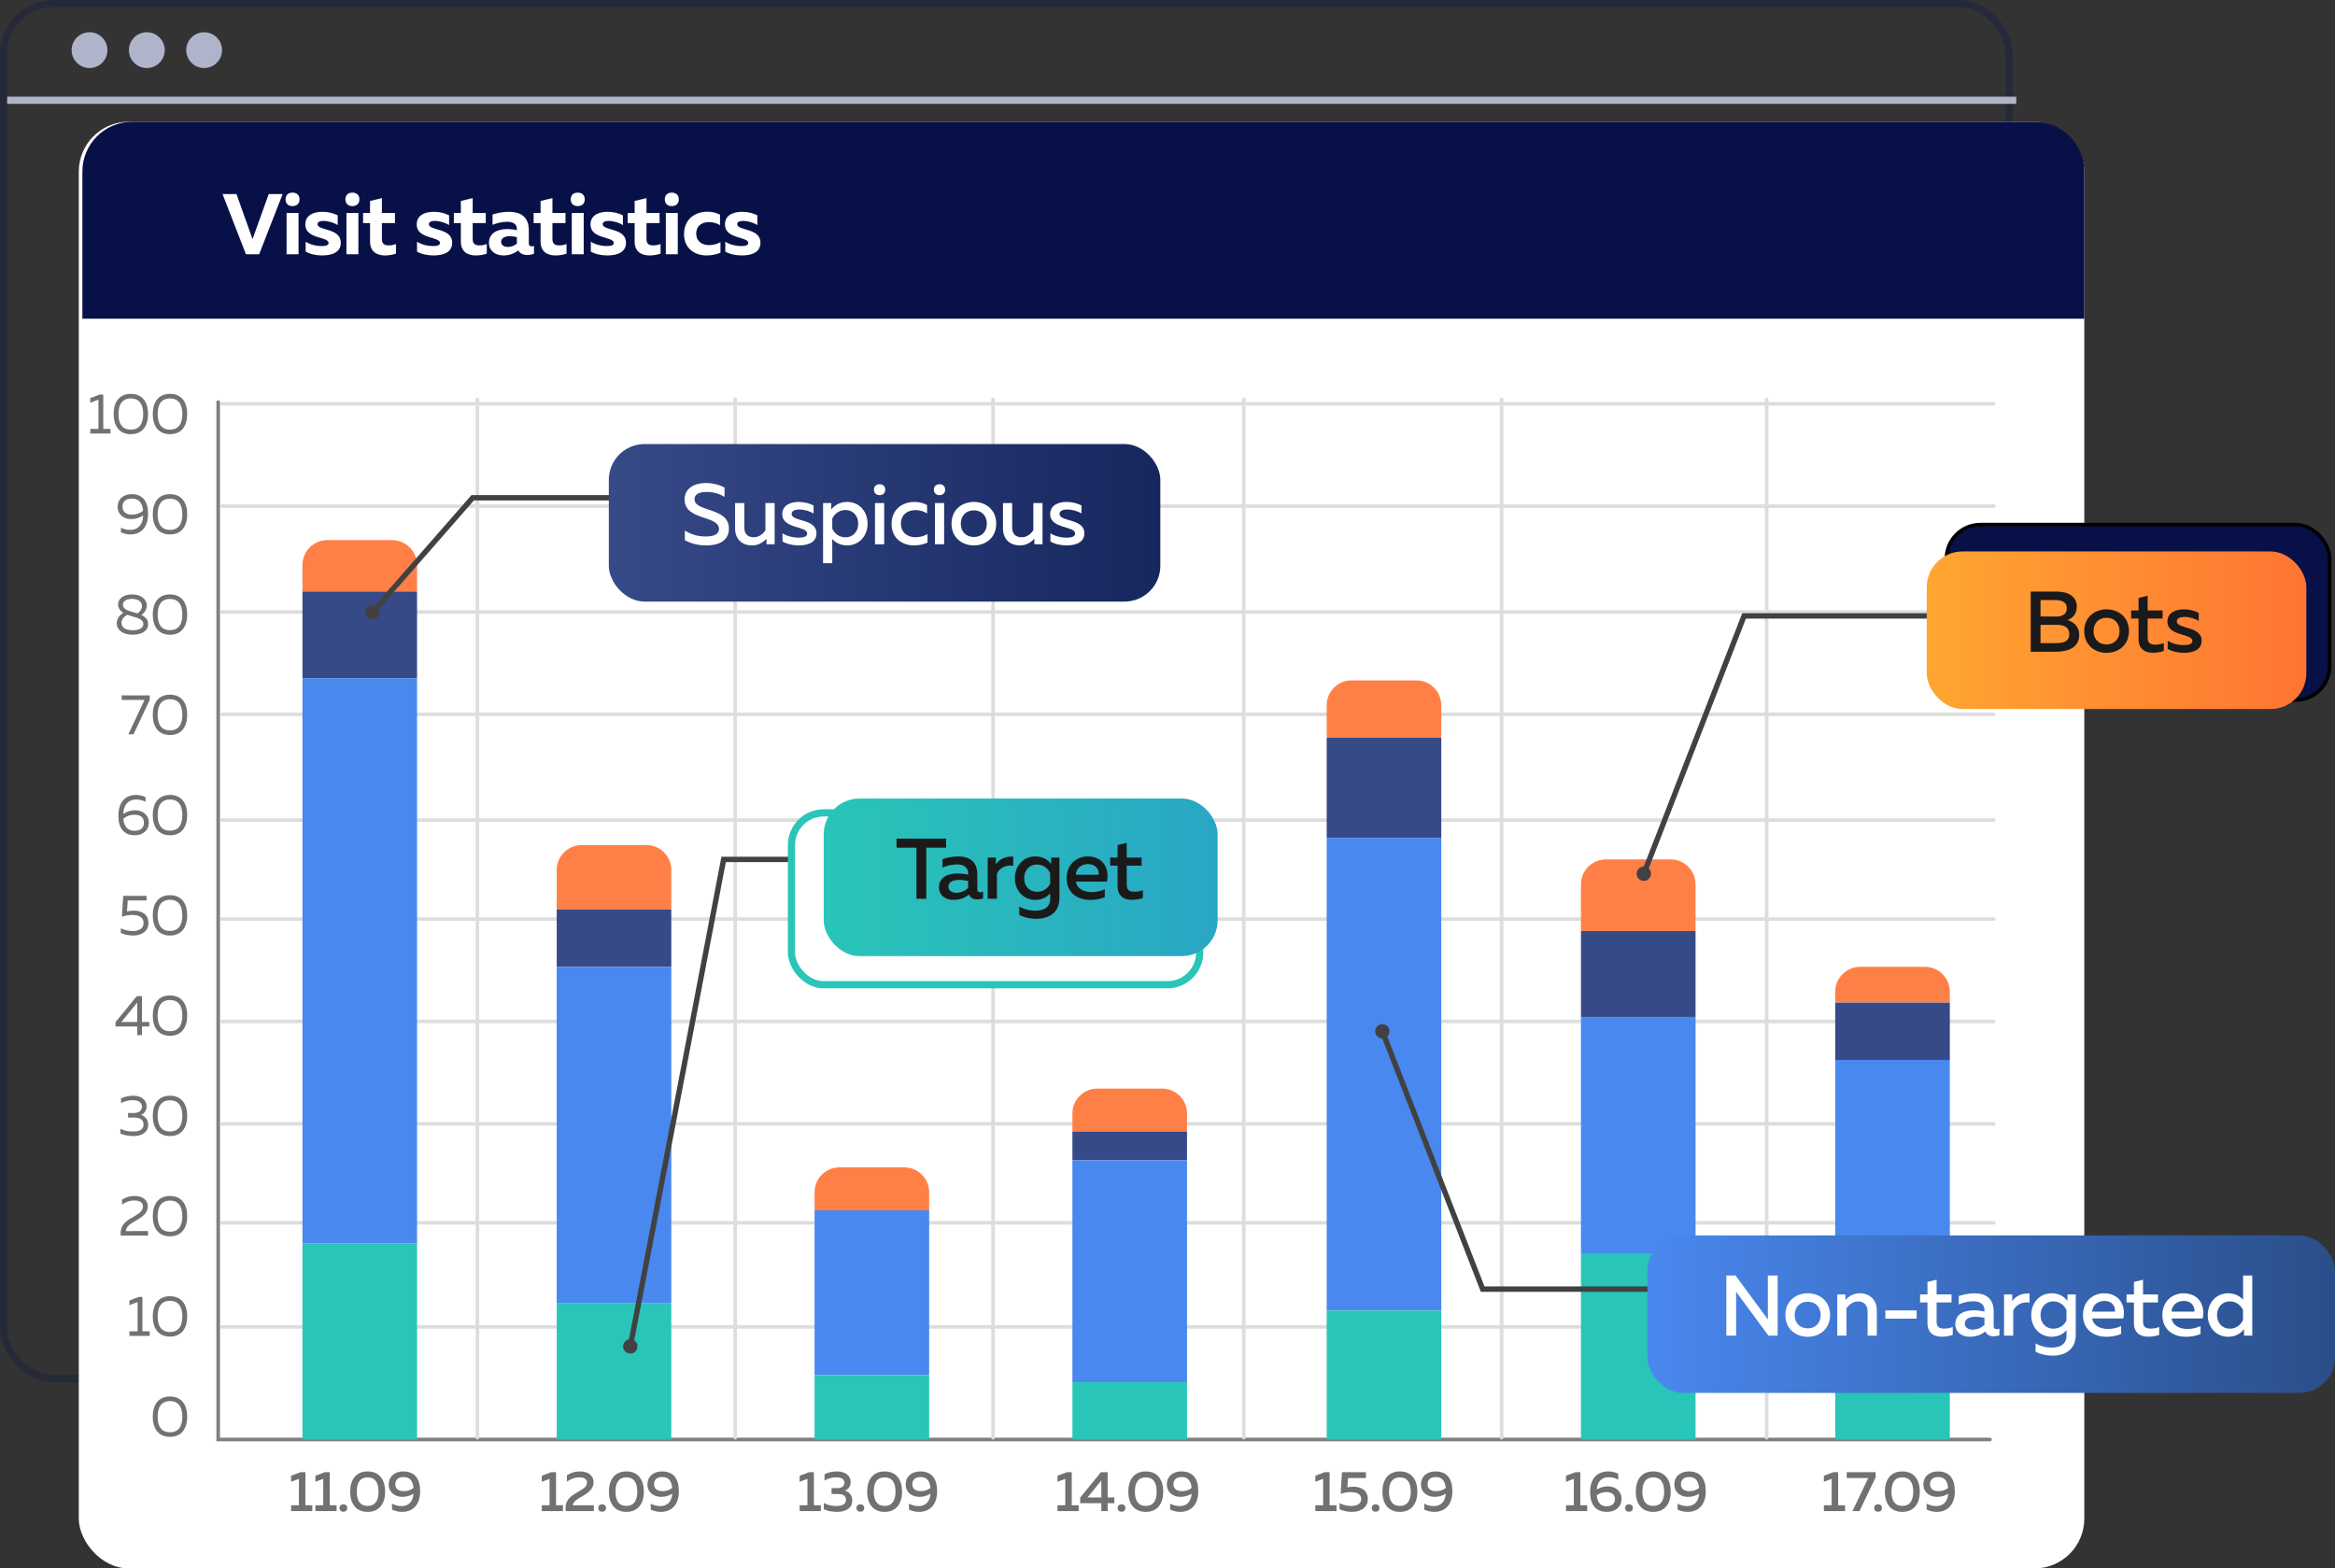 <svg width="326" height="219" viewBox="0 0 326 219" fill="none" xmlns="http://www.w3.org/2000/svg">
<rect x="0" y="0" width="326" height="219" fill="#333333" stroke="none"/>
<rect x="0.5" y="0.5" width="280" height="192" rx="7" stroke="#071147" stroke-opacity="0.28"/>
<path d="M1 14H281.5" stroke="#B0B4CB"/>
<rect x="11" y="17" width="280" height="202" rx="6.958" fill="white"/>
<path d="M11.5 23.958C11.5 20.115 14.615 17 18.458 17H284.042C287.885 17 291 20.115 291 23.958V44.5H11.5V23.958Z" fill="#071147"/>
<path d="M30.983 185.275H278.355" stroke="#DDDDDD" stroke-width="0.5" stroke-linecap="round"/>
<path d="M30.983 170.742H278.355" stroke="#DDDDDD" stroke-width="0.5" stroke-linecap="round"/>
<path d="M30.983 156.923H278.355" stroke="#DDDDDD" stroke-width="0.5" stroke-linecap="round"/>
<path d="M30.983 142.628H278.355" stroke="#DDDDDD" stroke-width="0.5" stroke-linecap="round"/>
<path d="M30.983 128.332H278.355" stroke="#DDDDDD" stroke-width="0.5" stroke-linecap="round"/>
<path d="M30.983 114.514H278.355" stroke="#DDDDDD" stroke-width="0.5" stroke-linecap="round"/>
<path d="M30.983 99.742H278.355" stroke="#DDDDDD" stroke-width="0.5" stroke-linecap="round"/>
<path d="M30.983 85.446H278.355" stroke="#DDDDDD" stroke-width="0.5" stroke-linecap="round"/>
<path d="M30.983 70.675H278.355" stroke="#DDDDDD" stroke-width="0.5" stroke-linecap="round"/>
<path d="M30.983 56.379H278.355" stroke="#DDDDDD" stroke-width="0.5" stroke-linecap="round"/>
<path d="M30.462 56.141V201H277.834" stroke="#7F7F7F" stroke-width="0.5" stroke-linecap="round"/>
<path d="M36.184 35.5H34.336L31.072 27.1H33.016L35.26 33.388L37.516 27.1H39.46L36.184 35.5ZM41.679 35.5H40.011V29.74H41.679V35.5ZM41.823 27.832C41.823 28.492 41.367 28.78 40.839 28.78C40.323 28.78 39.867 28.492 39.867 27.832C39.867 27.184 40.323 26.896 40.839 26.896C41.367 26.896 41.823 27.184 41.823 27.832ZM42.624 31.348C42.624 30.016 43.812 29.572 45.024 29.572C45.84 29.572 46.56 29.776 47.148 30.064V31.432C46.656 31.096 45.816 30.844 45.132 30.844C44.76 30.844 44.328 30.952 44.328 31.3C44.328 32.26 47.58 31.78 47.58 33.892C47.58 35.248 46.344 35.668 44.964 35.668C44.088 35.668 43.26 35.476 42.672 35.128V33.748C43.296 34.156 44.172 34.36 44.868 34.36C45.48 34.36 45.876 34.252 45.876 33.928C45.876 33.004 42.624 33.412 42.624 31.348ZM50.035 35.5H48.367V29.74H50.035V35.5ZM50.179 27.832C50.179 28.492 49.723 28.78 49.195 28.78C48.679 28.78 48.223 28.492 48.223 27.832C48.223 27.184 48.679 26.896 49.195 26.896C49.723 26.896 50.179 27.184 50.179 27.832ZM51.664 28.06L53.32 27.664V29.74H55.144V31.144H53.32V33.4C53.32 34 53.62 34.264 54.244 34.264C54.628 34.264 54.952 34.204 55.288 34.072V35.416C54.844 35.572 54.316 35.668 53.74 35.668C52.624 35.668 51.664 35.152 51.664 33.724V31.144H50.692V29.74H51.664V28.06ZM58.176 31.348C58.176 30.016 59.364 29.572 60.576 29.572C61.392 29.572 62.112 29.776 62.7 30.064V31.432C62.208 31.096 61.368 30.844 60.684 30.844C60.312 30.844 59.88 30.952 59.88 31.3C59.88 32.26 63.132 31.78 63.132 33.892C63.132 35.248 61.896 35.668 60.516 35.668C59.64 35.668 58.812 35.476 58.224 35.128V33.748C58.848 34.156 59.724 34.36 60.42 34.36C61.032 34.36 61.428 34.252 61.428 33.928C61.428 33.004 58.176 33.412 58.176 31.348ZM64.339 28.06L65.995 27.664V29.74H67.819V31.144H65.995V33.4C65.995 34 66.295 34.264 66.919 34.264C67.303 34.264 67.627 34.204 67.963 34.072V35.416C67.519 35.572 66.991 35.668 66.415 35.668C65.299 35.668 64.339 35.152 64.339 33.724V31.144H63.367V29.74H64.339V28.06ZM73.831 34.012C73.831 34.312 74.022 34.396 74.239 34.396C74.335 34.396 74.442 34.384 74.55 34.348V35.44C74.287 35.536 73.951 35.608 73.626 35.608C73.038 35.608 72.594 35.392 72.355 34.96C71.79 35.404 71.13 35.668 70.278 35.668C69.198 35.668 68.263 35.044 68.263 33.904C68.263 32.44 69.642 31.984 70.794 31.984C71.251 31.984 71.754 32.044 72.162 32.14V31.936C72.162 31.36 71.707 30.964 70.806 30.964C70.014 30.964 69.306 31.18 68.766 31.396V29.956C69.234 29.8 70.111 29.572 70.999 29.572C72.727 29.572 73.831 30.28 73.831 32.176V34.012ZM71.178 32.98C70.567 32.98 69.966 33.184 69.966 33.772C69.966 34.204 70.362 34.48 70.867 34.48C71.335 34.48 71.778 34.348 72.162 34.012V33.112C71.91 33.052 71.526 32.98 71.178 32.98ZM75.472 28.06L77.128 27.664V29.74H78.952V31.144H77.128V33.4C77.128 34 77.428 34.264 78.052 34.264C78.436 34.264 78.76 34.204 79.096 34.072V35.416C78.652 35.572 78.124 35.668 77.548 35.668C76.432 35.668 75.472 35.152 75.472 33.724V31.144H74.5V29.74H75.472V28.06ZM81.496 35.5H79.828V29.74H81.496V35.5ZM81.64 27.832C81.64 28.492 81.184 28.78 80.656 28.78C80.14 28.78 79.684 28.492 79.684 27.832C79.684 27.184 80.14 26.896 80.656 26.896C81.184 26.896 81.64 27.184 81.64 27.832ZM82.441 31.348C82.441 30.016 83.629 29.572 84.841 29.572C85.657 29.572 86.377 29.776 86.965 30.064V31.432C86.473 31.096 85.633 30.844 84.949 30.844C84.577 30.844 84.145 30.952 84.145 31.3C84.145 32.26 87.397 31.78 87.397 33.892C87.397 35.248 86.161 35.668 84.781 35.668C83.905 35.668 83.077 35.476 82.489 35.128V33.748C83.113 34.156 83.989 34.36 84.685 34.36C85.297 34.36 85.693 34.252 85.693 33.928C85.693 33.004 82.441 33.412 82.441 31.348ZM88.604 28.06L90.26 27.664V29.74H92.084V31.144H90.26V33.4C90.26 34 90.56 34.264 91.184 34.264C91.568 34.264 91.892 34.204 92.228 34.072V35.416C91.784 35.572 91.256 35.668 90.68 35.668C89.564 35.668 88.604 35.152 88.604 33.724V31.144H87.632V29.74H88.604V28.06ZM94.627 35.5H92.959V29.74H94.627V35.5ZM94.771 27.832C94.771 28.492 94.315 28.78 93.787 28.78C93.271 28.78 92.815 28.492 92.815 27.832C92.815 27.184 93.271 26.896 93.787 26.896C94.315 26.896 94.771 27.184 94.771 27.832ZM95.501 32.704C95.501 30.496 97.157 29.56 98.753 29.56C99.389 29.56 100.013 29.704 100.529 29.98V31.444C100.121 31.18 99.545 31.012 98.993 31.012C98.081 31.012 97.205 31.456 97.205 32.62C97.205 33.724 98.069 34.228 98.969 34.228C99.581 34.228 100.169 34.06 100.589 33.808V35.284C100.025 35.524 99.377 35.668 98.645 35.668C97.073 35.668 95.501 34.756 95.501 32.704ZM101.215 31.348C101.215 30.016 102.403 29.572 103.615 29.572C104.431 29.572 105.151 29.776 105.739 30.064V31.432C105.247 31.096 104.407 30.844 103.723 30.844C103.351 30.844 102.919 30.952 102.919 31.3C102.919 32.26 106.171 31.78 106.171 33.892C106.171 35.248 104.935 35.668 103.555 35.668C102.679 35.668 101.851 35.476 101.263 35.128V33.748C101.887 34.156 102.763 34.36 103.459 34.36C104.071 34.36 104.467 34.252 104.467 33.928C104.467 33.004 101.215 33.412 101.215 31.348Z" fill="white"/>
<path d="M13.922 55.092H14.418V59.892H15.434V60.532H12.602V59.892H13.746V55.804L12.602 56.236V55.596L13.922 55.092ZM15.864 57.812C15.864 56.204 16.616 54.996 18.264 54.996C19.92 54.996 20.672 56.204 20.672 57.812C20.672 59.42 19.92 60.628 18.264 60.628C16.616 60.628 15.864 59.42 15.864 57.812ZM19.992 57.812C19.992 56.452 19.456 55.636 18.264 55.636C17.08 55.636 16.544 56.452 16.544 57.812C16.544 59.172 17.08 59.988 18.264 59.988C19.456 59.988 19.992 59.172 19.992 57.812ZM21.329 57.812C21.329 56.204 22.081 54.996 23.729 54.996C25.385 54.996 26.137 56.204 26.137 57.812C26.137 59.42 25.385 60.628 23.729 60.628C22.081 60.628 21.329 59.42 21.329 57.812ZM25.457 57.812C25.457 56.452 24.921 55.636 23.729 55.636C22.545 55.636 22.009 56.452 22.009 57.812C22.009 59.172 22.545 59.988 23.729 59.988C24.921 59.988 25.457 59.172 25.457 57.812Z" fill="#717171"/>
<path d="M16.424 70.78C16.424 69.62 17.312 68.996 18.376 68.996C19.952 68.996 20.672 70.044 20.672 71.724C20.672 73.724 19.6 74.628 18.2 74.628C17.736 74.628 17.272 74.516 16.88 74.316V73.676C17.288 73.892 17.752 73.988 18.184 73.988C19.096 73.988 19.912 73.468 19.992 71.964C19.44 72.332 18.912 72.484 18.288 72.484C17.384 72.484 16.424 71.916 16.424 70.78ZM18.424 69.62C17.696 69.62 17.104 69.924 17.104 70.748C17.104 71.604 17.752 71.86 18.456 71.86C18.992 71.86 19.544 71.684 19.984 71.292C19.88 70.148 19.312 69.62 18.424 69.62ZM21.329 71.812C21.329 70.204 22.081 68.996 23.729 68.996C25.385 68.996 26.137 70.204 26.137 71.812C26.137 73.42 25.385 74.628 23.729 74.628C22.081 74.628 21.329 73.42 21.329 71.812ZM25.457 71.812C25.457 70.452 24.921 69.636 23.729 69.636C22.545 69.636 22.009 70.452 22.009 71.812C22.009 73.172 22.545 73.988 23.729 73.988C24.921 73.988 25.457 73.172 25.457 71.812Z" fill="#717171"/>
<path d="M16.485 84.404C16.485 83.716 17.077 82.996 18.469 82.996C19.725 82.996 20.469 83.708 20.493 84.492C20.509 84.988 20.269 85.508 19.749 85.868C20.269 86.124 20.685 86.508 20.685 87.148C20.685 87.9 20.045 88.628 18.517 88.628C17.029 88.628 16.293 87.868 16.293 87.036C16.293 86.54 16.581 85.948 17.221 85.572C16.797 85.316 16.485 84.948 16.485 84.404ZM18.549 86.084C18.309 86.02 18.045 85.94 17.789 85.844C17.229 86.116 16.965 86.564 16.965 86.964C16.965 87.604 17.501 88.004 18.533 88.004C19.381 88.004 20.013 87.676 20.013 87.18C20.013 86.476 19.301 86.308 18.549 86.084ZM19.821 84.612C19.821 84.076 19.349 83.62 18.453 83.62C17.637 83.62 17.157 83.964 17.157 84.396C17.157 85.1 17.893 85.268 18.517 85.46C18.717 85.516 18.949 85.572 19.181 85.644C19.613 85.364 19.821 84.98 19.821 84.612ZM21.329 85.812C21.329 84.204 22.081 82.996 23.729 82.996C25.385 82.996 26.137 84.204 26.137 85.812C26.137 87.42 25.385 88.628 23.729 88.628C22.081 88.628 21.329 87.42 21.329 85.812ZM25.457 85.812C25.457 84.452 24.921 83.636 23.729 83.636C22.545 83.636 22.009 84.452 22.009 85.812C22.009 87.172 22.545 87.988 23.729 87.988C24.921 87.988 25.457 87.172 25.457 85.812Z" fill="#717171"/>
<path d="M16.992 97.092H20.912V97.7L18.64 102.532H17.92L20.176 97.732H16.992V97.092ZM21.329 99.812C21.329 98.204 22.081 96.996 23.729 96.996C25.385 96.996 26.137 98.204 26.137 99.812C26.137 101.42 25.385 102.628 23.729 102.628C22.081 102.628 21.329 101.42 21.329 99.812ZM25.457 99.812C25.457 98.452 24.921 97.636 23.729 97.636C22.545 97.636 22.009 98.452 22.009 99.812C22.009 101.172 22.545 101.988 23.729 101.988C24.921 101.988 25.457 101.172 25.457 99.812Z" fill="#717171"/>
<path d="M17.208 113.66C17.76 113.292 18.288 113.14 18.912 113.14C19.816 113.14 20.776 113.708 20.776 114.844C20.776 116.004 19.888 116.628 18.824 116.628C17.248 116.628 16.528 115.58 16.528 113.9C16.528 111.9 17.6 110.996 19 110.996C19.464 110.996 19.928 111.108 20.32 111.308V111.948C19.912 111.732 19.448 111.636 19.016 111.636C18.104 111.636 17.288 112.156 17.208 113.66ZM17.216 114.332C17.32 115.476 17.888 116.004 18.776 116.004C19.504 116.004 20.096 115.7 20.096 114.876C20.096 114.02 19.448 113.764 18.744 113.764C18.208 113.764 17.656 113.94 17.216 114.332ZM21.329 113.812C21.329 112.204 22.081 110.996 23.729 110.996C25.385 110.996 26.137 112.204 26.137 113.812C26.137 115.42 25.385 116.628 23.729 116.628C22.081 116.628 21.329 115.42 21.329 113.812ZM25.457 113.812C25.457 112.452 24.921 111.636 23.729 111.636C22.545 111.636 22.009 112.452 22.009 113.812C22.009 115.172 22.545 115.988 23.729 115.988C24.921 115.988 25.457 115.172 25.457 113.812Z" fill="#717171"/>
<path d="M17.2 125.092H20.464V125.732H17.832L17.736 127.268C18.024 127.188 18.344 127.148 18.664 127.148C19.688 127.148 20.728 127.588 20.728 128.892C20.728 129.996 19.8 130.628 18.616 130.628C17.984 130.628 17.344 130.492 16.872 130.26V129.62C17.336 129.868 17.952 130.004 18.536 130.004C19.424 130.004 20.048 129.628 20.048 128.892C20.048 128.004 19.28 127.756 18.432 127.756C17.952 127.756 17.44 127.86 17.024 128.012L17.2 125.092ZM21.329 127.812C21.329 126.204 22.081 124.996 23.729 124.996C25.385 124.996 26.137 126.204 26.137 127.812C26.137 129.42 25.385 130.628 23.729 130.628C22.081 130.628 21.329 129.42 21.329 127.812ZM25.457 127.812C25.457 126.452 24.921 125.636 23.729 125.636C22.545 125.636 22.009 126.452 22.009 127.812C22.009 129.172 22.545 129.988 23.729 129.988C24.921 129.988 25.457 129.172 25.457 127.812Z" fill="#717171"/>
<path d="M19.093 139.092H19.821V142.7H20.845V143.324H19.821V144.532H19.157V143.324H16.125V142.724L19.093 139.092ZM19.157 142.7V139.996L16.949 142.7H19.157ZM21.329 141.812C21.329 140.204 22.081 138.996 23.729 138.996C25.385 138.996 26.137 140.204 26.137 141.812C26.137 143.42 25.385 144.628 23.729 144.628C22.081 144.628 21.329 143.42 21.329 141.812ZM25.457 141.812C25.457 140.452 24.921 139.636 23.729 139.636C22.545 139.636 22.009 140.452 22.009 141.812C22.009 143.172 22.545 143.988 23.729 143.988C24.921 143.988 25.457 143.172 25.457 141.812Z" fill="#717171"/>
<path d="M20.466 154.476C20.466 155.036 20.138 155.516 19.674 155.676C20.138 155.82 20.69 156.22 20.69 157.052C20.69 158.108 19.786 158.628 18.698 158.628C17.922 158.628 17.338 158.508 16.802 158.268V157.604C17.354 157.892 17.922 158.004 18.642 157.996C19.442 157.996 20.042 157.732 20.042 157.02C20.042 156.276 19.45 156.044 18.714 156.044H17.882V155.404L18.642 155.412C19.434 155.412 19.818 155.036 19.818 154.532C19.818 153.972 19.362 153.62 18.53 153.62C17.954 153.62 17.426 153.756 16.898 154.036V153.38C17.386 153.132 17.938 152.996 18.618 152.996C19.73 152.996 20.466 153.596 20.466 154.476ZM21.329 155.812C21.329 154.204 22.081 152.996 23.729 152.996C25.385 152.996 26.137 154.204 26.137 155.812C26.137 157.42 25.385 158.628 23.729 158.628C22.081 158.628 21.329 157.42 21.329 155.812ZM25.457 155.812C25.457 154.452 24.921 153.636 23.729 153.636C22.545 153.636 22.009 154.452 22.009 155.812C22.009 157.172 22.545 157.988 23.729 157.988C24.921 157.988 25.457 157.172 25.457 155.812Z" fill="#717171"/>
<path d="M17.031 167.524C17.575 167.148 18.175 166.996 18.775 166.996C19.887 166.996 20.631 167.524 20.631 168.452C20.631 169.38 19.855 169.916 19.095 170.364C18.335 170.812 17.591 171.18 17.575 171.9L20.671 171.892V172.532H16.839V172.212C16.839 170.884 17.815 170.38 18.663 169.884C19.343 169.484 19.959 169.148 19.959 168.444C19.959 167.908 19.503 167.62 18.719 167.62C18.167 167.62 17.591 167.804 17.031 168.196V167.524ZM21.329 169.812C21.329 168.204 22.081 166.996 23.729 166.996C25.385 166.996 26.137 168.204 26.137 169.812C26.137 171.42 25.385 172.628 23.729 172.628C22.081 172.628 21.329 171.42 21.329 169.812ZM25.457 169.812C25.457 168.452 24.921 167.636 23.729 167.636C22.545 167.636 22.009 168.452 22.009 169.812C22.009 171.172 22.545 171.988 23.729 171.988C24.921 171.988 25.457 171.172 25.457 169.812Z" fill="#717171"/>
<path d="M19.387 181.092H19.883V185.892H20.899V186.532H18.067V185.892H19.211V181.804L18.067 182.236V181.596L19.387 181.092ZM21.329 183.812C21.329 182.204 22.081 180.996 23.729 180.996C25.385 180.996 26.137 182.204 26.137 183.812C26.137 185.42 25.385 186.628 23.729 186.628C22.081 186.628 21.329 185.42 21.329 183.812ZM25.457 183.812C25.457 182.452 24.921 181.636 23.729 181.636C22.545 181.636 22.009 182.452 22.009 183.812C22.009 185.172 22.545 185.988 23.729 185.988C24.921 185.988 25.457 185.172 25.457 183.812Z" fill="#717171"/>
<path d="M21.329 197.812C21.329 196.204 22.081 194.996 23.729 194.996C25.385 194.996 26.137 196.204 26.137 197.812C26.137 199.42 25.385 200.628 23.729 200.628C22.081 200.628 21.329 199.42 21.329 197.812ZM25.457 197.812C25.457 196.452 24.921 195.636 23.729 195.636C22.545 195.636 22.009 196.452 22.009 197.812C22.009 199.172 22.545 199.988 23.729 199.988C24.921 199.988 25.457 199.172 25.457 197.812Z" fill="#717171"/>
<path d="M42.227 78.897C42.227 76.976 43.784 75.418 45.706 75.418H54.747C56.669 75.418 58.227 76.976 58.227 78.897V82.594H42.227V78.897Z" fill="#FF8046"/>
<rect x="42.227" y="82.594" width="16" height="12.11" fill="#374A88"/>
<rect x="42.227" y="94.704" width="16" height="78.937" fill="#4988EF"/>
<rect x="42.227" y="173.641" width="16" height="27.359" fill="#29C5B8"/>
<path d="M41.964 205.56H42.636V210.176H43.604V211H40.644V210.176H41.732V206.496L40.644 206.904V206.064L41.964 205.56ZM45.359 205.56H46.031V210.176H46.999V211H44.039V210.176H45.127V206.496L44.039 206.904V206.064L45.359 205.56ZM48.481 210.56C48.481 210.92 48.233 211.088 47.945 211.088C47.657 211.088 47.401 210.92 47.401 210.56C47.401 210.216 47.657 210.048 47.945 210.048C48.233 210.048 48.481 210.216 48.481 210.56ZM48.89 208.28C48.89 206.688 49.642 205.456 51.33 205.456C53.018 205.456 53.77 206.688 53.77 208.28C53.77 209.872 53.018 211.104 51.33 211.104C49.642 211.104 48.89 209.872 48.89 208.28ZM52.85 208.28C52.85 207.016 52.37 206.288 51.33 206.288C50.282 206.288 49.81 207.016 49.81 208.28C49.81 209.544 50.282 210.272 51.33 210.272C52.37 210.272 52.85 209.544 52.85 208.28ZM54.274 207.28C54.274 206.08 55.202 205.456 56.29 205.456C57.946 205.456 58.658 206.512 58.658 208.232C58.658 210.224 57.53 211.104 56.138 211.104C55.65 211.104 55.162 210.992 54.73 210.784V209.952C55.13 210.176 55.602 210.296 56.05 210.296C56.882 210.296 57.626 209.872 57.738 208.568C57.218 208.88 56.738 209.008 56.154 209.008C55.218 209.008 54.274 208.432 54.274 207.28ZM56.354 206.24C55.722 206.24 55.194 206.52 55.194 207.24C55.194 207.984 55.778 208.216 56.418 208.216C56.866 208.216 57.338 208.072 57.73 207.76C57.626 206.664 57.122 206.24 56.354 206.24Z" fill="#717171"/>
<path d="M77.725 121.479C77.725 119.558 79.283 118 81.205 118H90.246C92.168 118 93.725 119.558 93.725 121.479V127H77.725V121.479Z" fill="#FF8046"/>
<rect x="77.725" y="127" width="16" height="8" fill="#374A88"/>
<rect x="77.725" y="135" width="16" height="47" fill="#4988EF"/>
<rect x="77.725" y="182" width="16" height="19" fill="#29C5B8"/>
<path d="M76.961 205.56H77.633V210.176H78.601V211H75.641V210.176H76.729V206.496L75.641 206.904V206.064L76.961 205.56ZM79.148 206.008C79.708 205.624 80.324 205.456 80.956 205.456C82.06 205.456 82.868 205.968 82.868 206.984C82.868 207.904 82.1 208.448 81.364 208.888C80.66 209.304 79.996 209.64 79.988 210.184L82.908 210.176V211H78.964V210.584C78.964 209.256 79.948 208.752 80.772 208.264C81.404 207.896 81.956 207.616 81.956 207C81.956 206.528 81.548 206.28 80.876 206.28C80.324 206.28 79.724 206.472 79.148 206.888V206.008ZM84.604 210.56C84.604 210.92 84.356 211.088 84.068 211.088C83.78 211.088 83.524 210.92 83.524 210.56C83.524 210.216 83.78 210.048 84.068 210.048C84.356 210.048 84.604 210.216 84.604 210.56ZM85.012 208.28C85.012 206.688 85.764 205.456 87.452 205.456C89.14 205.456 89.892 206.688 89.892 208.28C89.892 209.872 89.14 211.104 87.452 211.104C85.764 211.104 85.012 209.872 85.012 208.28ZM88.972 208.28C88.972 207.016 88.492 206.288 87.452 206.288C86.404 206.288 85.932 207.016 85.932 208.28C85.932 209.544 86.404 210.272 87.452 210.272C88.492 210.272 88.972 209.544 88.972 208.28ZM90.397 207.28C90.397 206.08 91.325 205.456 92.413 205.456C94.069 205.456 94.781 206.512 94.781 208.232C94.781 210.224 93.653 211.104 92.261 211.104C91.773 211.104 91.285 210.992 90.853 210.784V209.952C91.253 210.176 91.725 210.296 92.173 210.296C93.005 210.296 93.749 209.872 93.861 208.568C93.341 208.88 92.861 209.008 92.277 209.008C91.341 209.008 90.397 208.432 90.397 207.28ZM92.477 206.24C91.845 206.24 91.317 206.52 91.317 207.24C91.317 207.984 91.901 208.216 92.541 208.216C92.989 208.216 93.461 208.072 93.853 207.76C93.749 206.664 93.245 206.24 92.477 206.24Z" fill="#717171"/>
<path d="M113.725 166.479C113.725 164.558 115.283 163 117.205 163H126.246C128.168 163 129.725 164.558 129.725 166.479V169H113.725V166.479Z" fill="#FF8046"/>
<rect x="113.725" y="169" width="16" height="23" fill="#4988EF"/>
<rect x="113.725" y="192" width="16" height="9" fill="#29C5B8"/>
<path d="M112.961 205.56H113.633V210.176H114.601V211H111.641V210.176H112.729V206.496L111.641 206.904V206.064L112.961 205.56ZM118.764 206.944C118.764 207.512 118.444 207.968 117.956 208.128C118.468 208.288 118.988 208.696 118.988 209.52C118.988 210.616 118.02 211.104 116.908 211.104C116.172 211.104 115.596 210.992 115.02 210.744V209.864C115.604 210.184 116.164 210.288 116.836 210.28C117.556 210.272 118.116 210.04 118.116 209.424C118.116 208.808 117.612 208.608 116.964 208.608H116.1V207.784L116.86 207.792C117.532 207.792 117.892 207.504 117.892 207.056C117.892 206.568 117.484 206.28 116.74 206.28C116.204 206.28 115.644 206.424 115.116 206.728V205.856C115.604 205.6 116.188 205.456 116.86 205.456C117.98 205.456 118.764 206.016 118.764 206.944ZM120.658 210.56C120.658 210.92 120.41 211.088 120.122 211.088C119.834 211.088 119.578 210.92 119.578 210.56C119.578 210.216 119.834 210.048 120.122 210.048C120.41 210.048 120.658 210.216 120.658 210.56ZM121.067 208.28C121.067 206.688 121.819 205.456 123.507 205.456C125.195 205.456 125.947 206.688 125.947 208.28C125.947 209.872 125.195 211.104 123.507 211.104C121.819 211.104 121.067 209.872 121.067 208.28ZM125.027 208.28C125.027 207.016 124.547 206.288 123.507 206.288C122.459 206.288 121.987 207.016 121.987 208.28C121.987 209.544 122.459 210.272 123.507 210.272C124.547 210.272 125.027 209.544 125.027 208.28ZM126.451 207.28C126.451 206.08 127.379 205.456 128.467 205.456C130.123 205.456 130.835 206.512 130.835 208.232C130.835 210.224 129.707 211.104 128.315 211.104C127.827 211.104 127.339 210.992 126.907 210.784V209.952C127.307 210.176 127.779 210.296 128.227 210.296C129.059 210.296 129.803 209.872 129.915 208.568C129.395 208.88 128.915 209.008 128.331 209.008C127.395 209.008 126.451 208.432 126.451 207.28ZM128.531 206.24C127.899 206.24 127.371 206.52 127.371 207.24C127.371 207.984 127.955 208.216 128.595 208.216C129.043 208.216 129.515 208.072 129.907 207.76C129.803 206.664 129.299 206.24 128.531 206.24Z" fill="#717171"/>
<path d="M149.725 155.479C149.725 153.558 151.283 152 153.205 152H162.246C164.168 152 165.725 153.558 165.725 155.479V158H149.725V155.479Z" fill="#FF8046"/>
<rect x="149.725" y="158" width="16" height="4" fill="#374A88"/>
<rect x="149.725" y="162" width="16" height="31" fill="#4988EF"/>
<rect x="149.725" y="193" width="16" height="8" fill="#29C5B8"/>
<path d="M148.961 205.56H149.633V210.176H150.601V211H147.641V210.176H148.729V206.496L147.641 206.904V206.064L148.961 205.56ZM153.708 205.56H154.644V209.096H155.58V209.888H154.644V211H153.764V209.888H150.812V209.112L153.708 205.56ZM153.764 209.096V206.72L151.828 209.096H153.764ZM157.119 210.56C157.119 210.92 156.871 211.088 156.583 211.088C156.295 211.088 156.039 210.92 156.039 210.56C156.039 210.216 156.295 210.048 156.583 210.048C156.871 210.048 157.119 210.216 157.119 210.56ZM157.528 208.28C157.528 206.688 158.28 205.456 159.968 205.456C161.656 205.456 162.408 206.688 162.408 208.28C162.408 209.872 161.656 211.104 159.968 211.104C158.28 211.104 157.528 209.872 157.528 208.28ZM161.488 208.28C161.488 207.016 161.008 206.288 159.968 206.288C158.92 206.288 158.448 207.016 158.448 208.28C158.448 209.544 158.92 210.272 159.968 210.272C161.008 210.272 161.488 209.544 161.488 208.28ZM162.912 207.28C162.912 206.08 163.84 205.456 164.928 205.456C166.584 205.456 167.296 206.512 167.296 208.232C167.296 210.224 166.168 211.104 164.776 211.104C164.288 211.104 163.8 210.992 163.368 210.784V209.952C163.768 210.176 164.24 210.296 164.688 210.296C165.52 210.296 166.264 209.872 166.376 208.568C165.856 208.88 165.376 209.008 164.792 209.008C163.856 209.008 162.912 208.432 162.912 207.28ZM164.992 206.24C164.36 206.24 163.832 206.52 163.832 207.24C163.832 207.984 164.416 208.216 165.056 208.216C165.504 208.216 165.976 208.072 166.368 207.76C166.264 206.664 165.76 206.24 164.992 206.24Z" fill="#717171"/>
<path d="M185.225 98.479C185.225 96.558 186.783 95 188.705 95H197.746C199.668 95 201.225 96.558 201.225 98.479V103H185.225V98.479Z" fill="#FF8046"/>
<rect x="185.225" y="103" width="16" height="14" fill="#374A88"/>
<rect x="185.225" y="117" width="16" height="66" fill="#4988EF"/>
<rect x="185.225" y="183" width="16" height="18" fill="#29C5B8"/>
<path d="M184.961 205.56H185.633V210.176H186.601V211H183.641V210.176H184.729V206.496L183.641 206.904V206.064L184.961 205.56ZM187.356 205.56H190.708V206.376H188.196L188.116 207.688C188.38 207.624 188.66 207.592 188.94 207.592C189.988 207.592 190.964 208.048 190.964 209.328C190.964 210.504 189.964 211.104 188.764 211.104C188.132 211.104 187.5 210.968 187.02 210.736V209.88C187.476 210.144 188.092 210.28 188.66 210.28C189.468 210.28 190.044 209.96 190.044 209.32C190.044 208.6 189.428 208.344 188.564 208.344C188.124 208.344 187.62 208.432 187.18 208.584L187.356 205.56ZM192.596 210.56C192.596 210.92 192.348 211.088 192.06 211.088C191.772 211.088 191.516 210.92 191.516 210.56C191.516 210.216 191.772 210.048 192.06 210.048C192.348 210.048 192.596 210.216 192.596 210.56ZM193.004 208.28C193.004 206.688 193.756 205.456 195.444 205.456C197.132 205.456 197.884 206.688 197.884 208.28C197.884 209.872 197.132 211.104 195.444 211.104C193.756 211.104 193.004 209.872 193.004 208.28ZM196.964 208.28C196.964 207.016 196.484 206.288 195.444 206.288C194.396 206.288 193.924 207.016 193.924 208.28C193.924 209.544 194.396 210.272 195.444 210.272C196.484 210.272 196.964 209.544 196.964 208.28ZM198.389 207.28C198.389 206.08 199.317 205.456 200.405 205.456C202.061 205.456 202.773 206.512 202.773 208.232C202.773 210.224 201.645 211.104 200.253 211.104C199.765 211.104 199.277 210.992 198.845 210.784V209.952C199.245 210.176 199.717 210.296 200.165 210.296C200.997 210.296 201.741 209.872 201.853 208.568C201.333 208.88 200.853 209.008 200.269 209.008C199.333 209.008 198.389 208.432 198.389 207.28ZM200.469 206.24C199.837 206.24 199.309 206.52 199.309 207.24C199.309 207.984 199.893 208.216 200.533 208.216C200.981 208.216 201.453 208.072 201.845 207.76C201.741 206.664 201.237 206.24 200.469 206.24Z" fill="#717171"/>
<path d="M220.725 123.479C220.725 121.558 222.283 120 224.205 120H233.246C235.168 120 236.725 121.558 236.725 123.479V130H220.725V123.479Z" fill="#FF8046"/>
<rect x="220.725" y="130" width="16" height="12" fill="#374A88"/>
<rect x="220.725" y="142" width="16" height="33" fill="#4988EF"/>
<rect x="220.725" y="175" width="16" height="26" fill="#29C5B8"/>
<path d="M219.961 205.56H220.633V210.176H221.601V211H218.641V210.176H219.729V206.496L218.641 206.904V206.064L219.961 205.56ZM222.924 207.992C223.444 207.68 223.924 207.544 224.508 207.544C225.444 207.544 226.388 208.128 226.388 209.28C226.388 210.48 225.468 211.104 224.38 211.104C222.716 211.104 222.004 210.048 222.004 208.328C222.004 206.328 223.132 205.456 224.524 205.456C225.012 205.456 225.508 205.568 225.932 205.776V206.608C225.532 206.384 225.06 206.264 224.612 206.264C223.788 206.264 223.036 206.688 222.924 207.992ZM222.932 208.8C223.036 209.896 223.54 210.32 224.308 210.32C224.94 210.32 225.468 210.04 225.468 209.32C225.468 208.576 224.884 208.344 224.252 208.344C223.796 208.344 223.324 208.488 222.932 208.8ZM227.971 210.56C227.971 210.92 227.723 211.088 227.435 211.088C227.147 211.088 226.891 210.92 226.891 210.56C226.891 210.216 227.147 210.048 227.435 210.048C227.723 210.048 227.971 210.216 227.971 210.56ZM228.379 208.28C228.379 206.688 229.131 205.456 230.819 205.456C232.507 205.456 233.259 206.688 233.259 208.28C233.259 209.872 232.507 211.104 230.819 211.104C229.131 211.104 228.379 209.872 228.379 208.28ZM232.339 208.28C232.339 207.016 231.859 206.288 230.819 206.288C229.771 206.288 229.299 207.016 229.299 208.28C229.299 209.544 229.771 210.272 230.819 210.272C231.859 210.272 232.339 209.544 232.339 208.28ZM233.764 207.28C233.764 206.08 234.692 205.456 235.78 205.456C237.436 205.456 238.148 206.512 238.148 208.232C238.148 210.224 237.02 211.104 235.628 211.104C235.14 211.104 234.652 210.992 234.22 210.784V209.952C234.62 210.176 235.092 210.296 235.54 210.296C236.372 210.296 237.116 209.872 237.228 208.568C236.708 208.88 236.228 209.008 235.644 209.008C234.708 209.008 233.764 208.432 233.764 207.28ZM235.844 206.24C235.212 206.24 234.684 206.52 234.684 207.24C234.684 207.984 235.268 208.216 235.908 208.216C236.356 208.216 236.828 208.072 237.22 207.76C237.116 206.664 236.612 206.24 235.844 206.24Z" fill="#717171"/>
<path d="M256.225 138.479C256.225 136.558 257.783 135 259.705 135H268.746C270.668 135 272.225 136.558 272.225 138.479V140H256.225V138.479Z" fill="#FF8046"/>
<rect x="256.225" y="140" width="16" height="8" fill="#374A88"/>
<rect x="256.225" y="148" width="16" height="29" fill="#4988EF"/>
<rect x="256.225" y="177" width="16" height="24" fill="#29C5B8"/>
<path d="M255.961 205.56H256.633V210.176H257.601V211H254.641V210.176H255.729V206.496L254.641 206.904V206.064L255.961 205.56ZM257.828 205.56H261.868V206.28L259.612 211H258.628L260.836 206.376H257.828V205.56ZM262.744 210.56C262.744 210.92 262.496 211.088 262.208 211.088C261.92 211.088 261.664 210.92 261.664 210.56C261.664 210.216 261.92 210.048 262.208 210.048C262.496 210.048 262.744 210.216 262.744 210.56ZM263.153 208.28C263.153 206.688 263.905 205.456 265.593 205.456C267.281 205.456 268.033 206.688 268.033 208.28C268.033 209.872 267.281 211.104 265.593 211.104C263.905 211.104 263.153 209.872 263.153 208.28ZM267.113 208.28C267.113 207.016 266.633 206.288 265.593 206.288C264.545 206.288 264.073 207.016 264.073 208.28C264.073 209.544 264.545 210.272 265.593 210.272C266.633 210.272 267.113 209.544 267.113 208.28ZM268.537 207.28C268.537 206.08 269.465 205.456 270.553 205.456C272.209 205.456 272.921 206.512 272.921 208.232C272.921 210.224 271.793 211.104 270.401 211.104C269.913 211.104 269.425 210.992 268.993 210.784V209.952C269.393 210.176 269.865 210.296 270.313 210.296C271.145 210.296 271.889 209.872 272.001 208.568C271.481 208.88 271.001 209.008 270.417 209.008C269.481 209.008 268.537 208.432 268.537 207.28ZM270.617 206.24C269.985 206.24 269.457 206.52 269.457 207.24C269.457 207.984 270.041 208.216 270.681 208.216C271.129 208.216 271.601 208.072 271.993 207.76C271.889 206.664 271.385 206.24 270.617 206.24Z" fill="#717171"/>
<path d="M66.649 55.75V200.75" stroke="#DDDDDD" stroke-width="0.5" stroke-linecap="round"/>
<path d="M102.649 55.75V200.75" stroke="#DDDDDD" stroke-width="0.5" stroke-linecap="round"/>
<path d="M138.649 55.75V200.75" stroke="#DDDDDD" stroke-width="0.5" stroke-linecap="round"/>
<path d="M173.649 55.75V200.75" stroke="#DDDDDD" stroke-width="0.5" stroke-linecap="round"/>
<path d="M209.649 55.75V200.75" stroke="#DDDDDD" stroke-width="0.5" stroke-linecap="round"/>
<path d="M246.649 55.75V200.75" stroke="#DDDDDD" stroke-width="0.5" stroke-linecap="round"/>
<path d="M229.5 122L243.5 86H269.25" stroke="#414141" stroke-width="0.75" stroke-linecap="round"/>
<circle cx="229.5" cy="122" r="1" fill="#414141"/>
<path d="M88 188L101.031 120H125" stroke="#414141" stroke-width="0.75" stroke-linecap="round"/>
<circle cx="88" cy="188" r="1" fill="#414141"/>
<path d="M52 85.5L66 69.5H91.75" stroke="#414141" stroke-width="0.75" stroke-linecap="round"/>
<circle cx="52" cy="85.5" r="1" fill="#414141"/>
<rect x="271.75" y="73.25" width="53.5" height="24.5" rx="4.75" fill="#071147"/>
<rect x="271.75" y="73.25" width="53.5" height="24.5" rx="4.75" stroke="black" stroke-width="0.5"/>
<path d="M193 144L207 180H232.75" stroke="#414141" stroke-width="0.75" stroke-linecap="round"/>
<circle cx="1" cy="1" r="1" transform="matrix(1 0 0 -1 192 145)" fill="#414141"/>
<rect x="269" y="77" width="53" height="22" rx="5" fill="url(#paint0_linear_103_1239)"/>
<path d="M283.52 82.6H287.072C288.824 82.6 289.952 83.296 289.952 84.724C289.952 85.744 289.34 86.344 288.632 86.572C289.388 86.788 290.288 87.364 290.288 88.672C290.288 90.58 288.428 91 287.096 91H283.52V82.6ZM288.896 88.528C288.896 87.412 287.912 87.244 287.156 87.244H284.888V89.8H286.964C287.9 89.8 288.896 89.692 288.896 88.528ZM288.56 84.94C288.56 84.1 287.936 83.788 286.928 83.788H284.888V86.08L287.12 86.092C287.912 86.092 288.56 85.756 288.56 84.94ZM290.989 88.12C290.989 86.128 292.501 85.084 294.109 85.084C295.729 85.084 297.229 86.128 297.229 88.12C297.229 90.112 295.729 91.156 294.109 91.156C292.501 91.156 290.989 90.112 290.989 88.12ZM295.921 88.12C295.921 86.992 295.177 86.26 294.109 86.26C293.029 86.26 292.285 86.992 292.285 88.12C292.285 89.248 293.029 89.98 294.109 89.98C295.177 89.98 295.921 89.248 295.921 88.12ZM298.572 83.5L299.844 83.188V85.24H301.932V86.368H299.844V89.008C299.844 89.764 300.192 90.016 300.936 90.016C301.356 90.016 301.74 89.932 302.1 89.788V90.892C301.668 91.048 301.116 91.144 300.552 91.144C299.436 91.144 298.572 90.592 298.572 89.248V86.368H297.54V85.24H298.572V83.5ZM302.604 86.8C302.604 85.54 303.756 85.084 304.896 85.084C305.688 85.084 306.408 85.288 306.972 85.576V86.704C306.492 86.38 305.664 86.14 304.98 86.14C304.464 86.14 303.912 86.296 303.912 86.764C303.912 87.88 307.38 87.364 307.38 89.464C307.38 90.736 306.204 91.156 304.896 91.156C304.056 91.156 303.204 90.952 302.64 90.604V89.464C303.24 89.86 304.116 90.076 304.836 90.076C305.556 90.076 306.084 89.956 306.084 89.488C306.084 88.42 302.604 88.864 302.604 86.8Z" fill="#1A1A1A"/>
<rect x="110.5" y="113.5" width="57" height="24" rx="4.5" fill="white"/>
<rect x="110.5" y="113.5" width="57" height="24" rx="4.5" stroke="#29C5B8"/>
<path d="M128.598 122.1H132.637V122.835H131.02V127H130.222V122.835H128.598V122.1ZM135.178 126.223C135.178 126.412 135.29 126.468 135.423 126.468C135.5 126.468 135.577 126.447 135.647 126.426V126.965C135.507 127.021 135.339 127.049 135.171 127.049C134.863 127.049 134.618 126.93 134.499 126.657C134.17 126.923 133.757 127.091 133.232 127.091C132.623 127.091 132.056 126.755 132.056 126.062C132.056 125.201 132.854 124.935 133.554 124.935C133.841 124.935 134.163 124.977 134.429 125.033V124.914C134.429 124.494 134.121 124.2 133.547 124.2C133.05 124.2 132.637 124.326 132.336 124.459V123.773C132.602 123.682 133.085 123.549 133.624 123.549C134.576 123.549 135.178 124.004 135.178 125.019V126.223ZM133.701 125.46C133.274 125.46 132.826 125.593 132.826 126.013C132.826 126.342 133.12 126.51 133.456 126.51C133.813 126.51 134.163 126.377 134.429 126.111V125.544C134.226 125.502 133.939 125.46 133.701 125.46ZM136.689 124.193C136.948 123.78 137.494 123.514 138.103 123.57V124.305C137.501 124.221 136.976 124.487 136.773 124.963V127H136.024V123.64H136.689V124.193ZM138.237 125.32C138.237 124.354 138.888 123.549 139.903 123.549C140.533 123.549 140.932 123.843 141.191 124.165V123.64H141.863V126.958C141.863 128.169 140.939 128.631 139.98 128.631C139.469 128.631 138.993 128.519 138.594 128.316V127.63C138.979 127.854 139.427 127.973 139.882 127.973C140.547 127.973 141.114 127.735 141.114 126.979V126.552C140.883 126.825 140.491 127.091 139.903 127.091C138.888 127.091 138.237 126.286 138.237 125.32ZM141.107 124.907C140.946 124.543 140.561 124.207 140.036 124.207C139.434 124.207 138.993 124.662 138.993 125.32C138.993 125.978 139.434 126.433 140.036 126.433C140.561 126.433 140.946 126.118 141.107 125.775V124.907ZM142.452 125.32C142.452 124.102 143.376 123.549 144.153 123.549C145.49 123.549 145.952 124.627 145.735 125.6H143.208C143.292 126.202 143.88 126.454 144.496 126.454C144.902 126.454 145.273 126.356 145.56 126.216V126.86C145.252 127.007 144.825 127.091 144.356 127.091C143.327 127.091 142.452 126.503 142.452 125.32ZM145.063 125.04C145.105 124.746 144.923 124.172 144.188 124.172C143.684 124.172 143.229 124.473 143.201 125.04H145.063ZM146.602 122.625L147.344 122.443V123.64H148.562V124.298H147.344V125.838C147.344 126.279 147.547 126.426 147.981 126.426C148.226 126.426 148.45 126.377 148.66 126.293V126.937C148.408 127.028 148.086 127.084 147.757 127.084C147.106 127.084 146.602 126.762 146.602 125.978V124.298H146V123.64H146.602V122.625Z" fill="#1A1A1A"/>
<rect x="85" y="62" width="77" height="22" rx="5" fill="url(#paint1_linear_103_1239)"/>
<path d="M95.576 69.736C95.576 68.188 96.944 67.444 98.528 67.444C99.488 67.444 100.472 67.684 101.156 68.08V69.388C100.472 68.932 99.536 68.68 98.636 68.692C97.616 68.692 96.968 68.992 96.968 69.712C96.968 71.524 101.768 70.792 101.768 73.792C101.768 75.556 100.268 76.168 98.588 76.156C97.46 76.156 96.44 75.892 95.612 75.424V74.08C96.524 74.668 97.532 74.908 98.492 74.908C99.572 74.908 100.376 74.656 100.376 73.864C100.376 71.92 95.576 72.712 95.576 69.736ZM106.865 70.24H108.149V76H107.009V75.208C106.589 75.712 105.881 76.156 105.005 76.156C103.481 76.156 102.629 75.172 102.629 73.804V70.24H103.913V73.636C103.913 74.572 104.405 75.016 105.257 75.016C105.989 75.016 106.541 74.524 106.865 74.056V70.24ZM109.215 71.8C109.215 70.54 110.367 70.084 111.507 70.084C112.299 70.084 113.019 70.288 113.583 70.576V71.704C113.103 71.38 112.275 71.14 111.591 71.14C111.075 71.14 110.523 71.296 110.523 71.764C110.523 72.88 113.991 72.364 113.991 74.464C113.991 75.736 112.815 76.156 111.507 76.156C110.667 76.156 109.815 75.952 109.251 75.604V74.464C109.851 74.86 110.727 75.076 111.447 75.076C112.167 75.076 112.695 74.956 112.695 74.488C112.695 73.42 109.215 73.864 109.215 71.8ZM116.052 71.14C116.508 70.588 117.192 70.084 118.272 70.084C120 70.084 121.128 71.464 121.128 73.12C121.128 74.776 120 76.156 118.272 76.156C117.264 76.156 116.592 75.712 116.196 75.256V78.64H114.912V70.24H116.052V71.14ZM119.82 73.12C119.82 71.992 119.076 71.212 118.032 71.212C117.144 71.212 116.472 71.788 116.196 72.412V73.816C116.472 74.452 117.144 75.028 118.032 75.028C119.076 75.028 119.82 74.248 119.82 73.12ZM123.445 76H122.161V70.24H123.445V76ZM123.589 68.368C123.589 68.896 123.229 69.136 122.809 69.136C122.389 69.136 122.017 68.896 122.017 68.368C122.017 67.864 122.389 67.612 122.809 67.612C123.229 67.612 123.589 67.864 123.589 68.368ZM124.478 73.168C124.478 71.02 126.122 70.084 127.658 70.084C128.306 70.084 128.93 70.228 129.434 70.528V71.704C129.014 71.404 128.426 71.224 127.838 71.224C126.818 71.224 125.786 71.764 125.786 73.12C125.786 74.428 126.782 75.016 127.814 75.016C128.426 75.016 129.038 74.836 129.494 74.572V75.76C128.942 76.024 128.318 76.156 127.586 76.156C126.05 76.156 124.478 75.22 124.478 73.168ZM131.813 76H130.529V70.24H131.813V76ZM131.957 68.368C131.957 68.896 131.597 69.136 131.177 69.136C130.757 69.136 130.385 68.896 130.385 68.368C130.385 67.864 130.757 67.612 131.177 67.612C131.597 67.612 131.957 67.864 131.957 68.368ZM132.846 73.12C132.846 71.128 134.358 70.084 135.966 70.084C137.586 70.084 139.086 71.128 139.086 73.12C139.086 75.112 137.586 76.156 135.966 76.156C134.358 76.156 132.846 75.112 132.846 73.12ZM137.778 73.12C137.778 71.992 137.034 71.26 135.966 71.26C134.886 71.26 134.142 71.992 134.142 73.12C134.142 74.248 134.886 74.98 135.966 74.98C137.034 74.98 137.778 74.248 137.778 73.12ZM144.267 70.24H145.551V76H144.411V75.208C143.991 75.712 143.283 76.156 142.407 76.156C140.883 76.156 140.031 75.172 140.031 73.804V70.24H141.315V73.636C141.315 74.572 141.807 75.016 142.659 75.016C143.391 75.016 143.943 74.524 144.267 74.056V70.24ZM146.617 71.8C146.617 70.54 147.769 70.084 148.909 70.084C149.701 70.084 150.421 70.288 150.985 70.576V71.704C150.505 71.38 149.677 71.14 148.993 71.14C148.477 71.14 147.925 71.296 147.925 71.764C147.925 72.88 151.393 72.364 151.393 74.464C151.393 75.736 150.217 76.156 148.909 76.156C148.069 76.156 147.217 75.952 146.653 75.604V74.464C147.253 74.86 148.129 75.076 148.849 75.076C149.569 75.076 150.097 74.956 150.097 74.488C150.097 73.42 146.617 73.864 146.617 71.8Z" fill="white"/>
<rect x="115" y="111.5" width="55" height="22" rx="5" fill="url(#paint2_linear_103_1239)"/>
<path d="M125.168 117.1H132.092V118.36H129.32V125.5H127.952V118.36H125.168V117.1ZM136.449 124.168C136.449 124.492 136.641 124.588 136.869 124.588C137.001 124.588 137.133 124.552 137.253 124.516V125.44C137.013 125.536 136.725 125.584 136.437 125.584C135.909 125.584 135.489 125.38 135.285 124.912C134.721 125.368 134.013 125.656 133.113 125.656C132.069 125.656 131.097 125.08 131.097 123.892C131.097 122.416 132.465 121.96 133.665 121.96C134.157 121.96 134.709 122.032 135.165 122.128V121.924C135.165 121.204 134.637 120.7 133.653 120.7C132.801 120.7 132.093 120.916 131.577 121.144V119.968C132.033 119.812 132.861 119.584 133.785 119.584C135.417 119.584 136.449 120.364 136.449 122.104V124.168ZM133.917 122.86C133.185 122.86 132.417 123.088 132.417 123.808C132.417 124.372 132.921 124.66 133.497 124.66C134.109 124.66 134.709 124.432 135.165 123.976V123.004C134.817 122.932 134.325 122.86 133.917 122.86ZM139.038 120.688C139.482 119.98 140.418 119.524 141.462 119.62V120.88C140.43 120.736 139.53 121.192 139.182 122.008V125.5H137.898V119.74H139.038V120.688ZM141.693 122.62C141.693 120.964 142.809 119.584 144.549 119.584C145.629 119.584 146.313 120.088 146.757 120.64V119.74H147.909V125.428C147.909 127.504 146.325 128.296 144.681 128.296C143.805 128.296 142.989 128.104 142.305 127.756V126.58C142.965 126.964 143.733 127.168 144.513 127.168C145.653 127.168 146.625 126.76 146.625 125.464V124.732C146.229 125.2 145.557 125.656 144.549 125.656C142.809 125.656 141.693 124.276 141.693 122.62ZM146.613 121.912C146.337 121.288 145.677 120.712 144.777 120.712C143.745 120.712 142.989 121.492 142.989 122.62C142.989 123.748 143.745 124.528 144.777 124.528C145.677 124.528 146.337 123.988 146.613 123.4V121.912ZM148.918 122.62C148.918 120.532 150.502 119.584 151.834 119.584C154.126 119.584 154.918 121.432 154.546 123.1H150.214C150.358 124.132 151.366 124.564 152.422 124.564C153.118 124.564 153.754 124.396 154.246 124.156V125.26C153.718 125.512 152.986 125.656 152.182 125.656C150.418 125.656 148.918 124.648 148.918 122.62ZM153.394 122.14C153.466 121.636 153.154 120.652 151.894 120.652C151.03 120.652 150.25 121.168 150.202 122.14H153.394ZM156.032 118L157.304 117.688V119.74H159.392V120.868H157.304V123.508C157.304 124.264 157.652 124.516 158.396 124.516C158.816 124.516 159.2 124.432 159.56 124.288V125.392C159.128 125.548 158.576 125.644 158.012 125.644C156.896 125.644 156.032 125.092 156.032 123.748V120.868H155V119.74H156.032V118Z" fill="#1A1A1A"/>
<rect x="230" y="172.5" width="96" height="22" rx="5" fill="url(#paint3_linear_103_1239)"/>
<path d="M242.388 186.5H241.02V178.1H242.304L246.828 184.244C246.816 183.956 246.816 183.632 246.816 183.32V178.1H248.184V186.5H246.9L242.376 180.356C242.388 180.644 242.388 180.968 242.388 181.268V186.5ZM249.263 183.62C249.263 181.628 250.775 180.584 252.383 180.584C254.003 180.584 255.503 181.628 255.503 183.62C255.503 185.612 254.003 186.656 252.383 186.656C250.775 186.656 249.263 185.612 249.263 183.62ZM254.195 183.62C254.195 182.492 253.451 181.76 252.383 181.76C251.303 181.76 250.559 182.492 250.559 183.62C250.559 184.748 251.303 185.48 252.383 185.48C253.451 185.48 254.195 184.748 254.195 183.62ZM257.648 181.532C258.068 181.028 258.776 180.584 259.652 180.584C261.104 180.584 262.028 181.568 262.028 182.936V186.5H260.744V183.104C260.744 182.168 260.168 181.724 259.4 181.724C258.668 181.724 258.116 182.216 257.792 182.684V186.5H256.508V180.74H257.648V181.532ZM263.226 182.972H267.594V184.124H263.226V182.972ZM269.104 179L270.376 178.688V180.74H272.464V181.868H270.376V184.508C270.376 185.264 270.724 185.516 271.468 185.516C271.888 185.516 272.272 185.432 272.632 185.288V186.392C272.2 186.548 271.648 186.644 271.084 186.644C269.968 186.644 269.104 186.092 269.104 184.748V181.868H268.072V180.74H269.104V179ZM278.344 185.168C278.344 185.492 278.536 185.588 278.764 185.588C278.896 185.588 279.028 185.552 279.148 185.516V186.44C278.908 186.536 278.62 186.584 278.332 186.584C277.804 186.584 277.384 186.38 277.18 185.912C276.616 186.368 275.908 186.656 275.008 186.656C273.964 186.656 272.992 186.08 272.992 184.892C272.992 183.416 274.36 182.96 275.56 182.96C276.052 182.96 276.604 183.032 277.06 183.128V182.924C277.06 182.204 276.532 181.7 275.548 181.7C274.696 181.7 273.988 181.916 273.472 182.144V180.968C273.928 180.812 274.756 180.584 275.68 180.584C277.312 180.584 278.344 181.364 278.344 183.104V185.168ZM275.812 183.86C275.08 183.86 274.312 184.088 274.312 184.808C274.312 185.372 274.816 185.66 275.392 185.66C276.004 185.66 276.604 185.432 277.06 184.976V184.004C276.712 183.932 276.22 183.86 275.812 183.86ZM280.934 181.688C281.378 180.98 282.314 180.524 283.358 180.62V181.88C282.326 181.736 281.426 182.192 281.078 183.008V186.5H279.794V180.74H280.934V181.688ZM283.588 183.62C283.588 181.964 284.704 180.584 286.444 180.584C287.524 180.584 288.208 181.088 288.652 181.64V180.74H289.804V186.428C289.804 188.504 288.22 189.296 286.576 189.296C285.7 189.296 284.884 189.104 284.2 188.756V187.58C284.86 187.964 285.628 188.168 286.408 188.168C287.548 188.168 288.52 187.76 288.52 186.464V185.732C288.124 186.2 287.452 186.656 286.444 186.656C284.704 186.656 283.588 185.276 283.588 183.62ZM288.508 182.912C288.232 182.288 287.572 181.712 286.672 181.712C285.64 181.712 284.884 182.492 284.884 183.62C284.884 184.748 285.64 185.528 286.672 185.528C287.572 185.528 288.232 184.988 288.508 184.4V182.912ZM290.813 183.62C290.813 181.532 292.397 180.584 293.729 180.584C296.021 180.584 296.813 182.432 296.441 184.1H292.109C292.253 185.132 293.261 185.564 294.317 185.564C295.013 185.564 295.649 185.396 296.141 185.156V186.26C295.613 186.512 294.881 186.656 294.077 186.656C292.313 186.656 290.813 185.648 290.813 183.62ZM295.289 183.14C295.361 182.636 295.049 181.652 293.789 181.652C292.925 181.652 292.145 182.168 292.097 183.14H295.289ZM297.927 179L299.199 178.688V180.74H301.287V181.868H299.199V184.508C299.199 185.264 299.547 185.516 300.291 185.516C300.711 185.516 301.095 185.432 301.455 185.288V186.392C301.023 186.548 300.471 186.644 299.907 186.644C298.791 186.644 297.927 186.092 297.927 184.748V181.868H296.895V180.74H297.927V179ZM301.899 183.62C301.899 181.532 303.483 180.584 304.815 180.584C307.107 180.584 307.899 182.432 307.527 184.1H303.195C303.339 185.132 304.347 185.564 305.403 185.564C306.099 185.564 306.735 185.396 307.227 185.156V186.26C306.699 186.512 305.967 186.656 305.163 186.656C303.399 186.656 301.899 185.648 301.899 183.62ZM306.375 183.14C306.447 182.636 306.135 181.652 304.875 181.652C304.011 181.652 303.231 182.168 303.183 183.14H306.375ZM313.166 178.1H314.45V186.5H313.298V185.588C312.854 186.152 312.17 186.656 311.09 186.656C309.35 186.656 308.234 185.276 308.234 183.62C308.234 181.964 309.35 180.584 311.09 180.584C312.098 180.584 312.77 181.028 313.166 181.484V178.1ZM313.154 182.912C312.878 182.288 312.218 181.712 311.318 181.712C310.286 181.712 309.53 182.492 309.53 183.62C309.53 184.748 310.286 185.528 311.318 185.528C312.218 185.528 312.878 184.952 313.154 184.316V182.912Z" fill="white"/>
<circle cx="12.5" cy="7" r="2.5" fill="#B0B4CB"/>
<circle cx="20.5" cy="7" r="2.5" fill="#B0B4CB"/>
<circle cx="28.5" cy="7" r="2.5" fill="#B0B4CB"/>
<defs>
<linearGradient id="paint0_linear_103_1239" x1="322" y1="88" x2="269" y2="88" gradientUnits="userSpaceOnUse">
<stop stop-color="#FF7433"/>
<stop offset="1" stop-color="#FFA631"/>
</linearGradient>
<linearGradient id="paint1_linear_103_1239" x1="85" y1="73" x2="162" y2="73" gradientUnits="userSpaceOnUse">
<stop stop-color="#374A88"/>
<stop offset="1" stop-color="#16275E"/>
</linearGradient>
<linearGradient id="paint2_linear_103_1239" x1="115" y1="122.5" x2="170" y2="122.5" gradientUnits="userSpaceOnUse">
<stop stop-color="#29C5B8"/>
<stop offset="1" stop-color="#29A6C5"/>
</linearGradient>
<linearGradient id="paint3_linear_103_1239" x1="230" y1="183.5" x2="326" y2="183.5" gradientUnits="userSpaceOnUse">
<stop stop-color="#4988EF"/>
<stop offset="1" stop-color="#2A4E89"/>
</linearGradient>
</defs>
</svg>
